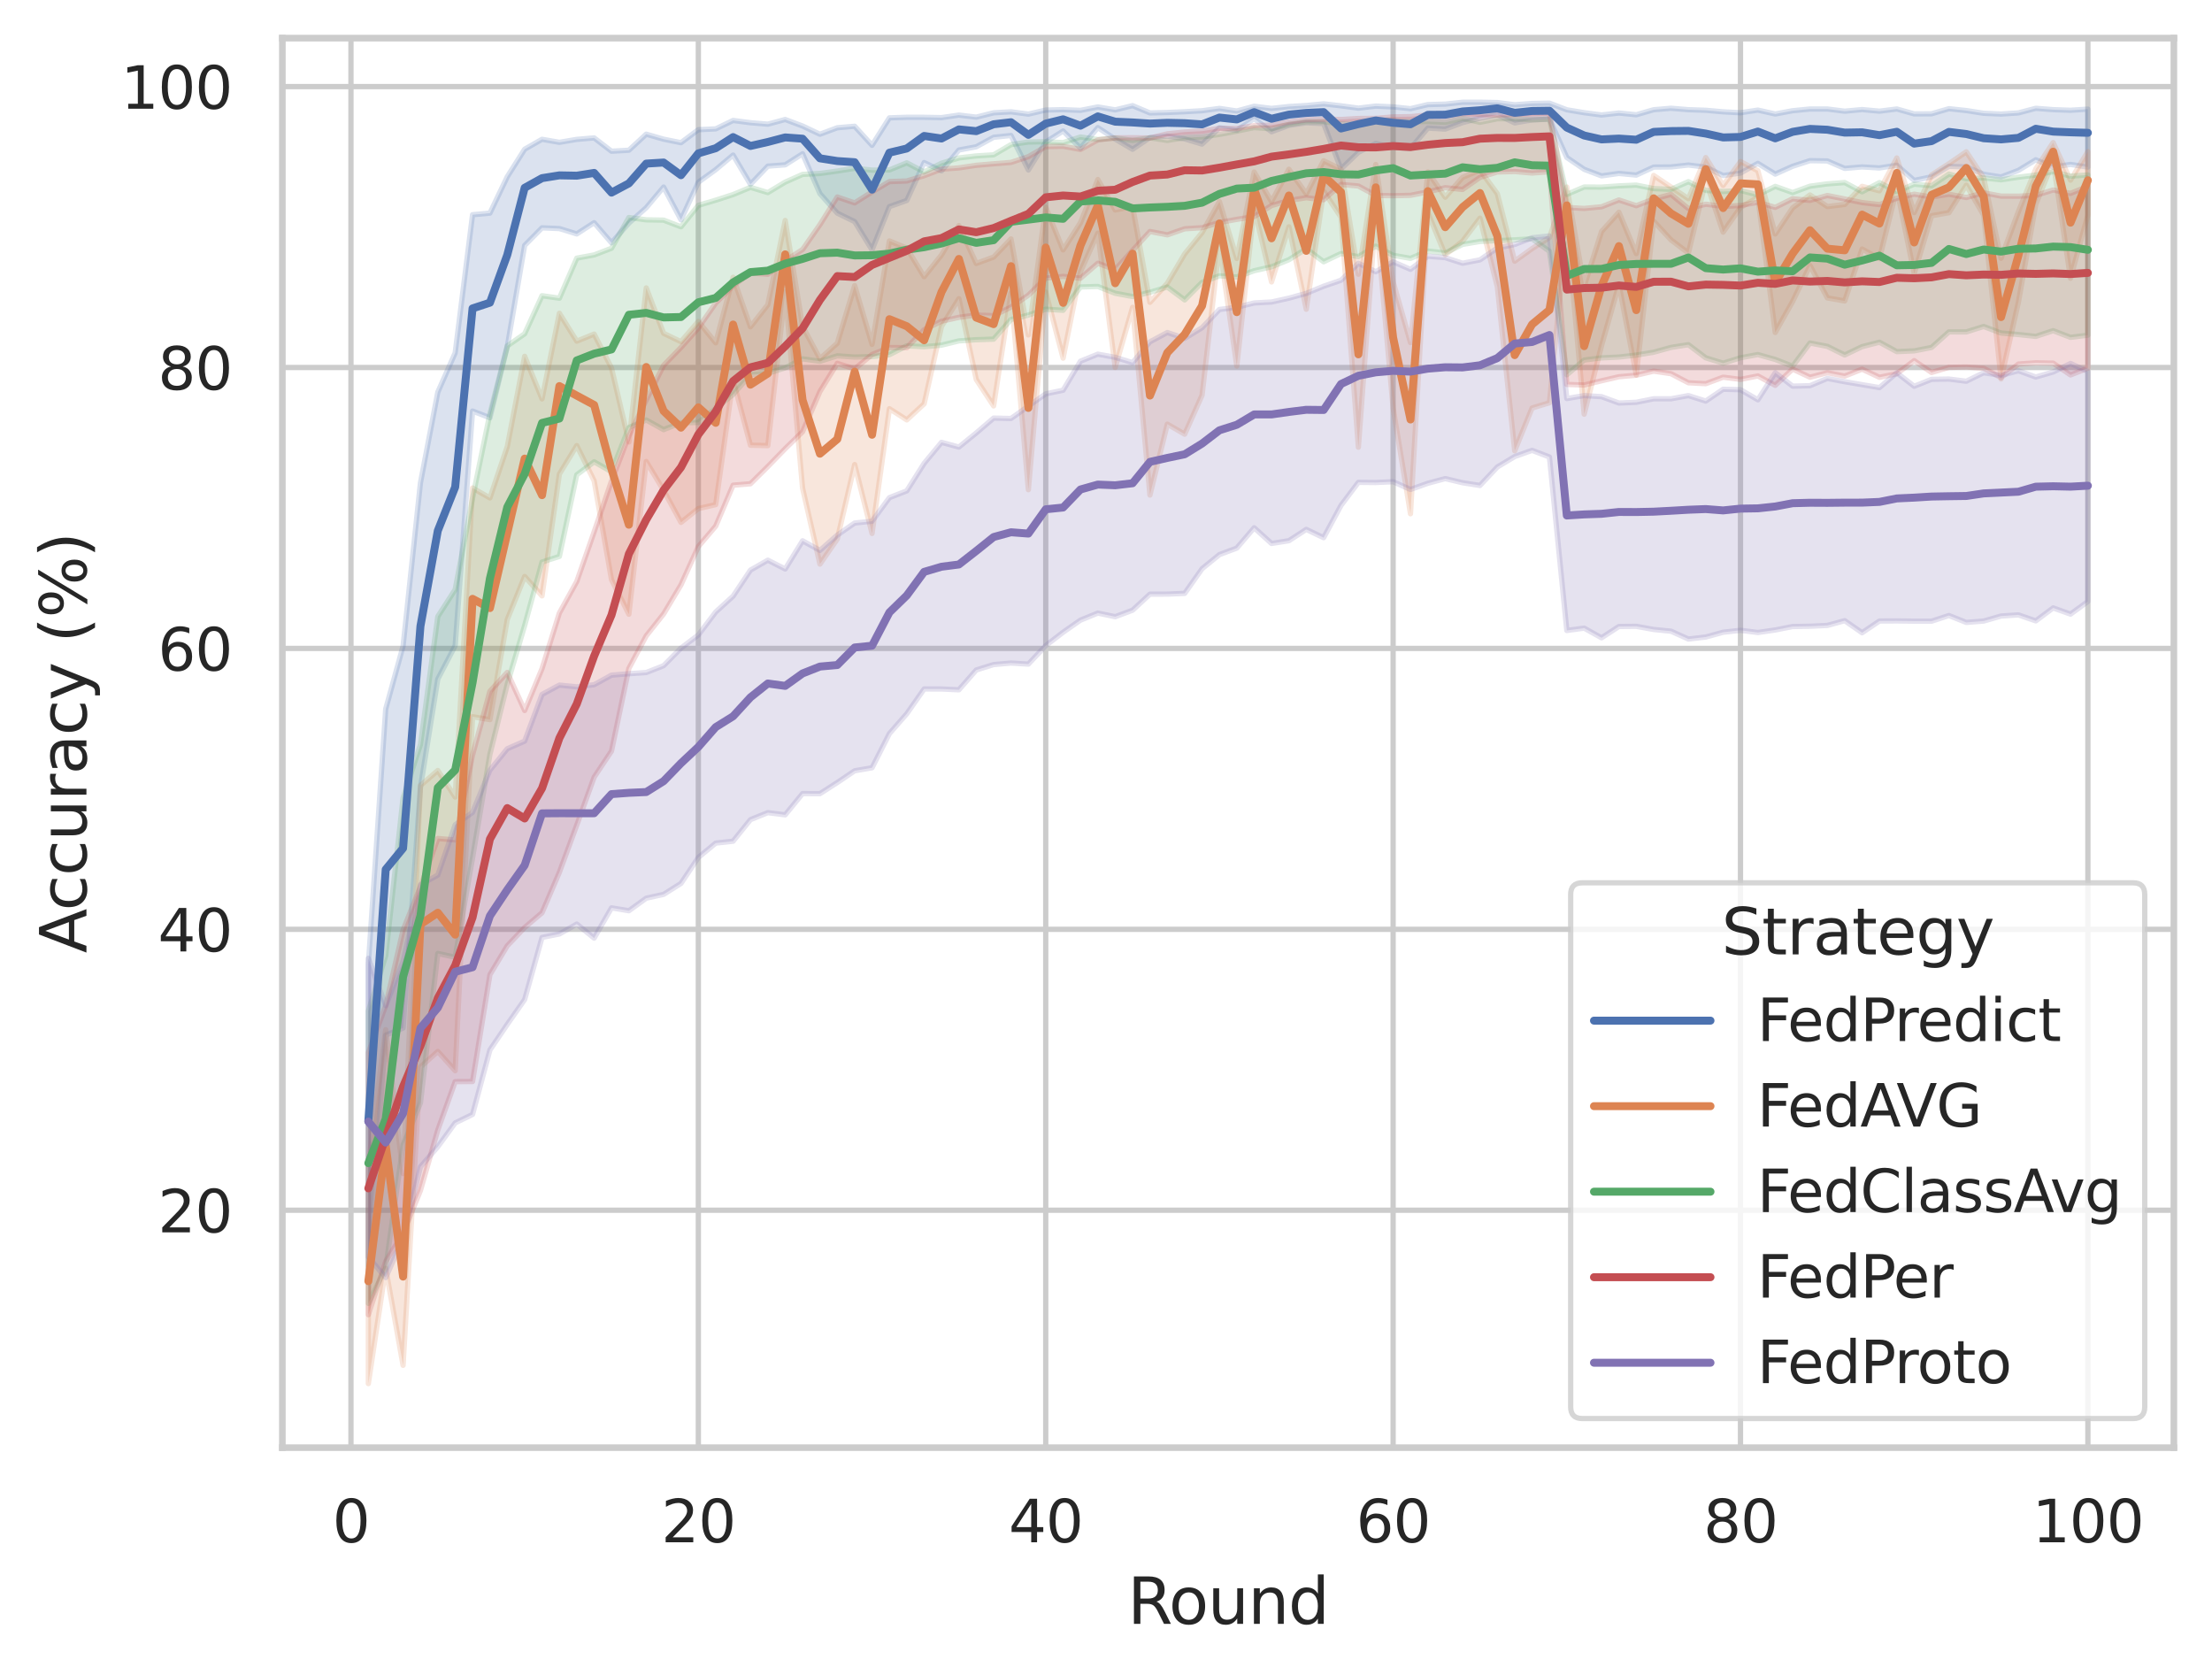 <?xml version="1.0" encoding="utf-8" standalone="no"?>
<!DOCTYPE svg PUBLIC "-//W3C//DTD SVG 1.1//EN"
  "http://www.w3.org/Graphics/SVG/1.1/DTD/svg11.dtd">
<svg xmlns:xlink="http://www.w3.org/1999/xlink" width="417.63pt" height="316.272pt" viewBox="0 0 417.63 316.272" xmlns="http://www.w3.org/2000/svg" version="1.1">
 <defs>
  <style type="text/css">*{stroke-linejoin: round; stroke-linecap: butt}</style>
 </defs>
 <g id="figure_1">
  <g id="patch_1">
   <path d="M 0 316.272 
L 417.63 316.272 
L 417.63 0 
L 0 0 
z
" style="fill: #ffffff"/>
  </g>
  <g id="axes_1">
   <g id="patch_2">
    <path d="M 53.31 273.312 
L 410.43 273.312 
L 410.43 7.2 
L 53.31 7.2 
z
" style="fill: #ffffff"/>
   </g>
   <g id="matplotlib.axis_1">
    <g id="xtick_1">
     <g id="line2d_1">
      <path d="M 66.263 273.312 
L 66.263 7.2 
" clip-path="url(#p0e741c804e)" style="fill: none; stroke: #cccccc; stroke-linecap: round"/>
     </g>
     <g id="text_1">
      <!-- 0 -->
      <g style="fill: #262626" transform="translate(62.764 291.17) scale(0.11 -0.11)">
       <defs>
        <path id="DejaVuSans-30" d="M 2034 4250 
Q 1547 4250 1301 3770 
Q 1056 3291 1056 2328 
Q 1056 1369 1301 889 
Q 1547 409 2034 409 
Q 2525 409 2770 889 
Q 3016 1369 3016 2328 
Q 3016 3291 2770 3770 
Q 2525 4250 2034 4250 
z
M 2034 4750 
Q 2819 4750 3233 4129 
Q 3647 3509 3647 2328 
Q 3647 1150 3233 529 
Q 2819 -91 2034 -91 
Q 1250 -91 836 529 
Q 422 1150 422 2328 
Q 422 3509 836 4129 
Q 1250 4750 2034 4750 
z
" transform="scale(0.016)"/>
       </defs>
       <use xlink:href="#DejaVuSans-30"/>
      </g>
     </g>
    </g>
    <g id="xtick_2">
     <g id="line2d_2">
      <path d="M 131.85 273.312 
L 131.85 7.2 
" clip-path="url(#p0e741c804e)" style="fill: none; stroke: #cccccc; stroke-linecap: round"/>
     </g>
     <g id="text_2">
      <!-- 20 -->
      <g style="fill: #262626" transform="translate(124.851 291.17) scale(0.11 -0.11)">
       <defs>
        <path id="DejaVuSans-32" d="M 1228 531 
L 3431 531 
L 3431 0 
L 469 0 
L 469 531 
Q 828 903 1448 1529 
Q 2069 2156 2228 2338 
Q 2531 2678 2651 2914 
Q 2772 3150 2772 3378 
Q 2772 3750 2511 3984 
Q 2250 4219 1831 4219 
Q 1534 4219 1204 4116 
Q 875 4013 500 3803 
L 500 4441 
Q 881 4594 1212 4672 
Q 1544 4750 1819 4750 
Q 2544 4750 2975 4387 
Q 3406 4025 3406 3419 
Q 3406 3131 3298 2873 
Q 3191 2616 2906 2266 
Q 2828 2175 2409 1742 
Q 1991 1309 1228 531 
z
" transform="scale(0.016)"/>
       </defs>
       <use xlink:href="#DejaVuSans-32"/>
       <use xlink:href="#DejaVuSans-30" x="63.623"/>
      </g>
     </g>
    </g>
    <g id="xtick_3">
     <g id="line2d_3">
      <path d="M 197.437 273.312 
L 197.437 7.2 
" clip-path="url(#p0e741c804e)" style="fill: none; stroke: #cccccc; stroke-linecap: round"/>
     </g>
     <g id="text_3">
      <!-- 40 -->
      <g style="fill: #262626" transform="translate(190.438 291.17) scale(0.11 -0.11)">
       <defs>
        <path id="DejaVuSans-34" d="M 2419 4116 
L 825 1625 
L 2419 1625 
L 2419 4116 
z
M 2253 4666 
L 3047 4666 
L 3047 1625 
L 3713 1625 
L 3713 1100 
L 3047 1100 
L 3047 0 
L 2419 0 
L 2419 1100 
L 313 1100 
L 313 1709 
L 2253 4666 
z
" transform="scale(0.016)"/>
       </defs>
       <use xlink:href="#DejaVuSans-34"/>
       <use xlink:href="#DejaVuSans-30" x="63.623"/>
      </g>
     </g>
    </g>
    <g id="xtick_4">
     <g id="line2d_4">
      <path d="M 263.024 273.312 
L 263.024 7.2 
" clip-path="url(#p0e741c804e)" style="fill: none; stroke: #cccccc; stroke-linecap: round"/>
     </g>
     <g id="text_4">
      <!-- 60 -->
      <g style="fill: #262626" transform="translate(256.025 291.17) scale(0.11 -0.11)">
       <defs>
        <path id="DejaVuSans-36" d="M 2113 2584 
Q 1688 2584 1439 2293 
Q 1191 2003 1191 1497 
Q 1191 994 1439 701 
Q 1688 409 2113 409 
Q 2538 409 2786 701 
Q 3034 994 3034 1497 
Q 3034 2003 2786 2293 
Q 2538 2584 2113 2584 
z
M 3366 4563 
L 3366 3988 
Q 3128 4100 2886 4159 
Q 2644 4219 2406 4219 
Q 1781 4219 1451 3797 
Q 1122 3375 1075 2522 
Q 1259 2794 1537 2939 
Q 1816 3084 2150 3084 
Q 2853 3084 3261 2657 
Q 3669 2231 3669 1497 
Q 3669 778 3244 343 
Q 2819 -91 2113 -91 
Q 1303 -91 875 529 
Q 447 1150 447 2328 
Q 447 3434 972 4092 
Q 1497 4750 2381 4750 
Q 2619 4750 2861 4703 
Q 3103 4656 3366 4563 
z
" transform="scale(0.016)"/>
       </defs>
       <use xlink:href="#DejaVuSans-36"/>
       <use xlink:href="#DejaVuSans-30" x="63.623"/>
      </g>
     </g>
    </g>
    <g id="xtick_5">
     <g id="line2d_5">
      <path d="M 328.61 273.312 
L 328.61 7.2 
" clip-path="url(#p0e741c804e)" style="fill: none; stroke: #cccccc; stroke-linecap: round"/>
     </g>
     <g id="text_5">
      <!-- 80 -->
      <g style="fill: #262626" transform="translate(321.612 291.17) scale(0.11 -0.11)">
       <defs>
        <path id="DejaVuSans-38" d="M 2034 2216 
Q 1584 2216 1326 1975 
Q 1069 1734 1069 1313 
Q 1069 891 1326 650 
Q 1584 409 2034 409 
Q 2484 409 2743 651 
Q 3003 894 3003 1313 
Q 3003 1734 2745 1975 
Q 2488 2216 2034 2216 
z
M 1403 2484 
Q 997 2584 770 2862 
Q 544 3141 544 3541 
Q 544 4100 942 4425 
Q 1341 4750 2034 4750 
Q 2731 4750 3128 4425 
Q 3525 4100 3525 3541 
Q 3525 3141 3298 2862 
Q 3072 2584 2669 2484 
Q 3125 2378 3379 2068 
Q 3634 1759 3634 1313 
Q 3634 634 3220 271 
Q 2806 -91 2034 -91 
Q 1263 -91 848 271 
Q 434 634 434 1313 
Q 434 1759 690 2068 
Q 947 2378 1403 2484 
z
M 1172 3481 
Q 1172 3119 1398 2916 
Q 1625 2713 2034 2713 
Q 2441 2713 2670 2916 
Q 2900 3119 2900 3481 
Q 2900 3844 2670 4047 
Q 2441 4250 2034 4250 
Q 1625 4250 1398 4047 
Q 1172 3844 1172 3481 
z
" transform="scale(0.016)"/>
       </defs>
       <use xlink:href="#DejaVuSans-38"/>
       <use xlink:href="#DejaVuSans-30" x="63.623"/>
      </g>
     </g>
    </g>
    <g id="xtick_6">
     <g id="line2d_6">
      <path d="M 394.197 273.312 
L 394.197 7.2 
" clip-path="url(#p0e741c804e)" style="fill: none; stroke: #cccccc; stroke-linecap: round"/>
     </g>
     <g id="text_6">
      <!-- 100 -->
      <g style="fill: #262626" transform="translate(383.699 291.17) scale(0.11 -0.11)">
       <defs>
        <path id="DejaVuSans-31" d="M 794 531 
L 1825 531 
L 1825 4091 
L 703 3866 
L 703 4441 
L 1819 4666 
L 2450 4666 
L 2450 531 
L 3481 531 
L 3481 0 
L 794 0 
L 794 531 
z
" transform="scale(0.016)"/>
       </defs>
       <use xlink:href="#DejaVuSans-31"/>
       <use xlink:href="#DejaVuSans-30" x="63.623"/>
       <use xlink:href="#DejaVuSans-30" x="127.246"/>
      </g>
     </g>
    </g>
    <g id="text_7">
     <!-- Round -->
     <g style="fill: #262626" transform="translate(212.886 306.576) scale(0.12 -0.12)">
      <defs>
       <path id="DejaVuSans-52" d="M 2841 2188 
Q 3044 2119 3236 1894 
Q 3428 1669 3622 1275 
L 4263 0 
L 3584 0 
L 2988 1197 
Q 2756 1666 2539 1819 
Q 2322 1972 1947 1972 
L 1259 1972 
L 1259 0 
L 628 0 
L 628 4666 
L 2053 4666 
Q 2853 4666 3247 4331 
Q 3641 3997 3641 3322 
Q 3641 2881 3436 2590 
Q 3231 2300 2841 2188 
z
M 1259 4147 
L 1259 2491 
L 2053 2491 
Q 2509 2491 2742 2702 
Q 2975 2913 2975 3322 
Q 2975 3731 2742 3939 
Q 2509 4147 2053 4147 
L 1259 4147 
z
" transform="scale(0.016)"/>
       <path id="DejaVuSans-6f" d="M 1959 3097 
Q 1497 3097 1228 2736 
Q 959 2375 959 1747 
Q 959 1119 1226 758 
Q 1494 397 1959 397 
Q 2419 397 2687 759 
Q 2956 1122 2956 1747 
Q 2956 2369 2687 2733 
Q 2419 3097 1959 3097 
z
M 1959 3584 
Q 2709 3584 3137 3096 
Q 3566 2609 3566 1747 
Q 3566 888 3137 398 
Q 2709 -91 1959 -91 
Q 1206 -91 779 398 
Q 353 888 353 1747 
Q 353 2609 779 3096 
Q 1206 3584 1959 3584 
z
" transform="scale(0.016)"/>
       <path id="DejaVuSans-75" d="M 544 1381 
L 544 3500 
L 1119 3500 
L 1119 1403 
Q 1119 906 1312 657 
Q 1506 409 1894 409 
Q 2359 409 2629 706 
Q 2900 1003 2900 1516 
L 2900 3500 
L 3475 3500 
L 3475 0 
L 2900 0 
L 2900 538 
Q 2691 219 2414 64 
Q 2138 -91 1772 -91 
Q 1169 -91 856 284 
Q 544 659 544 1381 
z
M 1991 3584 
L 1991 3584 
z
" transform="scale(0.016)"/>
       <path id="DejaVuSans-6e" d="M 3513 2113 
L 3513 0 
L 2938 0 
L 2938 2094 
Q 2938 2591 2744 2837 
Q 2550 3084 2163 3084 
Q 1697 3084 1428 2787 
Q 1159 2491 1159 1978 
L 1159 0 
L 581 0 
L 581 3500 
L 1159 3500 
L 1159 2956 
Q 1366 3272 1645 3428 
Q 1925 3584 2291 3584 
Q 2894 3584 3203 3211 
Q 3513 2838 3513 2113 
z
" transform="scale(0.016)"/>
       <path id="DejaVuSans-64" d="M 2906 2969 
L 2906 4863 
L 3481 4863 
L 3481 0 
L 2906 0 
L 2906 525 
Q 2725 213 2448 61 
Q 2172 -91 1784 -91 
Q 1150 -91 751 415 
Q 353 922 353 1747 
Q 353 2572 751 3078 
Q 1150 3584 1784 3584 
Q 2172 3584 2448 3432 
Q 2725 3281 2906 2969 
z
M 947 1747 
Q 947 1113 1208 752 
Q 1469 391 1925 391 
Q 2381 391 2643 752 
Q 2906 1113 2906 1747 
Q 2906 2381 2643 2742 
Q 2381 3103 1925 3103 
Q 1469 3103 1208 2742 
Q 947 2381 947 1747 
z
" transform="scale(0.016)"/>
      </defs>
      <use xlink:href="#DejaVuSans-52"/>
      <use xlink:href="#DejaVuSans-6f" x="64.982"/>
      <use xlink:href="#DejaVuSans-75" x="126.164"/>
      <use xlink:href="#DejaVuSans-6e" x="189.543"/>
      <use xlink:href="#DejaVuSans-64" x="252.922"/>
     </g>
    </g>
   </g>
   <g id="matplotlib.axis_2">
    <g id="ytick_1">
     <g id="line2d_7">
      <path d="M 53.31 228.484 
L 410.43 228.484 
" clip-path="url(#p0e741c804e)" style="fill: none; stroke: #cccccc; stroke-linecap: round"/>
     </g>
     <g id="text_8">
      <!-- 20 -->
      <g style="fill: #262626" transform="translate(29.812 232.663) scale(0.11 -0.11)">
       <use xlink:href="#DejaVuSans-32"/>
       <use xlink:href="#DejaVuSans-30" x="63.623"/>
      </g>
     </g>
    </g>
    <g id="ytick_2">
     <g id="line2d_8">
      <path d="M 53.31 175.45 
L 410.43 175.45 
" clip-path="url(#p0e741c804e)" style="fill: none; stroke: #cccccc; stroke-linecap: round"/>
     </g>
     <g id="text_9">
      <!-- 40 -->
      <g style="fill: #262626" transform="translate(29.812 179.63) scale(0.11 -0.11)">
       <use xlink:href="#DejaVuSans-34"/>
       <use xlink:href="#DejaVuSans-30" x="63.623"/>
      </g>
     </g>
    </g>
    <g id="ytick_3">
     <g id="line2d_9">
      <path d="M 53.31 122.417 
L 410.43 122.417 
" clip-path="url(#p0e741c804e)" style="fill: none; stroke: #cccccc; stroke-linecap: round"/>
     </g>
     <g id="text_10">
      <!-- 60 -->
      <g style="fill: #262626" transform="translate(29.812 126.596) scale(0.11 -0.11)">
       <use xlink:href="#DejaVuSans-36"/>
       <use xlink:href="#DejaVuSans-30" x="63.623"/>
      </g>
     </g>
    </g>
    <g id="ytick_4">
     <g id="line2d_10">
      <path d="M 53.31 69.383 
L 410.43 69.383 
" clip-path="url(#p0e741c804e)" style="fill: none; stroke: #cccccc; stroke-linecap: round"/>
     </g>
     <g id="text_11">
      <!-- 80 -->
      <g style="fill: #262626" transform="translate(29.812 73.562) scale(0.11 -0.11)">
       <use xlink:href="#DejaVuSans-38"/>
       <use xlink:href="#DejaVuSans-30" x="63.623"/>
      </g>
     </g>
    </g>
    <g id="ytick_5">
     <g id="line2d_11">
      <path d="M 53.31 16.349 
L 410.43 16.349 
" clip-path="url(#p0e741c804e)" style="fill: none; stroke: #cccccc; stroke-linecap: round"/>
     </g>
     <g id="text_12">
      <!-- 100 -->
      <g style="fill: #262626" transform="translate(22.814 20.528) scale(0.11 -0.11)">
       <use xlink:href="#DejaVuSans-31"/>
       <use xlink:href="#DejaVuSans-30" x="63.623"/>
       <use xlink:href="#DejaVuSans-30" x="127.246"/>
      </g>
     </g>
    </g>
    <g id="text_13">
     <!-- Accuracy (%) -->
     <g style="fill: #262626" transform="translate(16.318 179.939) rotate(-90) scale(0.12 -0.12)">
      <defs>
       <path id="DejaVuSans-41" d="M 2188 4044 
L 1331 1722 
L 3047 1722 
L 2188 4044 
z
M 1831 4666 
L 2547 4666 
L 4325 0 
L 3669 0 
L 3244 1197 
L 1141 1197 
L 716 0 
L 50 0 
L 1831 4666 
z
" transform="scale(0.016)"/>
       <path id="DejaVuSans-63" d="M 3122 3366 
L 3122 2828 
Q 2878 2963 2633 3030 
Q 2388 3097 2138 3097 
Q 1578 3097 1268 2742 
Q 959 2388 959 1747 
Q 959 1106 1268 751 
Q 1578 397 2138 397 
Q 2388 397 2633 464 
Q 2878 531 3122 666 
L 3122 134 
Q 2881 22 2623 -34 
Q 2366 -91 2075 -91 
Q 1284 -91 818 406 
Q 353 903 353 1747 
Q 353 2603 823 3093 
Q 1294 3584 2113 3584 
Q 2378 3584 2631 3529 
Q 2884 3475 3122 3366 
z
" transform="scale(0.016)"/>
       <path id="DejaVuSans-72" d="M 2631 2963 
Q 2534 3019 2420 3045 
Q 2306 3072 2169 3072 
Q 1681 3072 1420 2755 
Q 1159 2438 1159 1844 
L 1159 0 
L 581 0 
L 581 3500 
L 1159 3500 
L 1159 2956 
Q 1341 3275 1631 3429 
Q 1922 3584 2338 3584 
Q 2397 3584 2469 3576 
Q 2541 3569 2628 3553 
L 2631 2963 
z
" transform="scale(0.016)"/>
       <path id="DejaVuSans-61" d="M 2194 1759 
Q 1497 1759 1228 1600 
Q 959 1441 959 1056 
Q 959 750 1161 570 
Q 1363 391 1709 391 
Q 2188 391 2477 730 
Q 2766 1069 2766 1631 
L 2766 1759 
L 2194 1759 
z
M 3341 1997 
L 3341 0 
L 2766 0 
L 2766 531 
Q 2569 213 2275 61 
Q 1981 -91 1556 -91 
Q 1019 -91 701 211 
Q 384 513 384 1019 
Q 384 1609 779 1909 
Q 1175 2209 1959 2209 
L 2766 2209 
L 2766 2266 
Q 2766 2663 2505 2880 
Q 2244 3097 1772 3097 
Q 1472 3097 1187 3025 
Q 903 2953 641 2809 
L 641 3341 
Q 956 3463 1253 3523 
Q 1550 3584 1831 3584 
Q 2591 3584 2966 3190 
Q 3341 2797 3341 1997 
z
" transform="scale(0.016)"/>
       <path id="DejaVuSans-79" d="M 2059 -325 
Q 1816 -950 1584 -1140 
Q 1353 -1331 966 -1331 
L 506 -1331 
L 506 -850 
L 844 -850 
Q 1081 -850 1212 -737 
Q 1344 -625 1503 -206 
L 1606 56 
L 191 3500 
L 800 3500 
L 1894 763 
L 2988 3500 
L 3597 3500 
L 2059 -325 
z
" transform="scale(0.016)"/>
       <path id="DejaVuSans-20" transform="scale(0.016)"/>
       <path id="DejaVuSans-28" d="M 1984 4856 
Q 1566 4138 1362 3434 
Q 1159 2731 1159 2009 
Q 1159 1288 1364 580 
Q 1569 -128 1984 -844 
L 1484 -844 
Q 1016 -109 783 600 
Q 550 1309 550 2009 
Q 550 2706 781 3412 
Q 1013 4119 1484 4856 
L 1984 4856 
z
" transform="scale(0.016)"/>
       <path id="DejaVuSans-25" d="M 4653 2053 
Q 4381 2053 4226 1822 
Q 4072 1591 4072 1178 
Q 4072 772 4226 539 
Q 4381 306 4653 306 
Q 4919 306 5073 539 
Q 5228 772 5228 1178 
Q 5228 1588 5073 1820 
Q 4919 2053 4653 2053 
z
M 4653 2450 
Q 5147 2450 5437 2106 
Q 5728 1763 5728 1178 
Q 5728 594 5436 251 
Q 5144 -91 4653 -91 
Q 4153 -91 3862 251 
Q 3572 594 3572 1178 
Q 3572 1766 3864 2108 
Q 4156 2450 4653 2450 
z
M 1428 4353 
Q 1159 4353 1004 4120 
Q 850 3888 850 3481 
Q 850 3069 1003 2837 
Q 1156 2606 1428 2606 
Q 1700 2606 1854 2837 
Q 2009 3069 2009 3481 
Q 2009 3884 1853 4118 
Q 1697 4353 1428 4353 
z
M 4250 4750 
L 4750 4750 
L 1831 -91 
L 1331 -91 
L 4250 4750 
z
M 1428 4750 
Q 1922 4750 2215 4408 
Q 2509 4066 2509 3481 
Q 2509 2891 2217 2550 
Q 1925 2209 1428 2209 
Q 931 2209 642 2551 
Q 353 2894 353 3481 
Q 353 4063 643 4406 
Q 934 4750 1428 4750 
z
" transform="scale(0.016)"/>
       <path id="DejaVuSans-29" d="M 513 4856 
L 1013 4856 
Q 1481 4119 1714 3412 
Q 1947 2706 1947 2009 
Q 1947 1309 1714 600 
Q 1481 -109 1013 -844 
L 513 -844 
Q 928 -128 1133 580 
Q 1338 1288 1338 2009 
Q 1338 2731 1133 3434 
Q 928 4138 513 4856 
z
" transform="scale(0.016)"/>
      </defs>
      <use xlink:href="#DejaVuSans-41"/>
      <use xlink:href="#DejaVuSans-63" x="66.658"/>
      <use xlink:href="#DejaVuSans-63" x="121.639"/>
      <use xlink:href="#DejaVuSans-75" x="176.619"/>
      <use xlink:href="#DejaVuSans-72" x="239.998"/>
      <use xlink:href="#DejaVuSans-61" x="281.111"/>
      <use xlink:href="#DejaVuSans-63" x="342.391"/>
      <use xlink:href="#DejaVuSans-79" x="397.371"/>
      <use xlink:href="#DejaVuSans-20" x="456.551"/>
      <use xlink:href="#DejaVuSans-28" x="488.338"/>
      <use xlink:href="#DejaVuSans-25" x="527.352"/>
      <use xlink:href="#DejaVuSans-29" x="622.371"/>
     </g>
    </g>
   </g>
   <g id="PolyCollection_1">
    <defs>
     <path id="m292feda426" d="M 69.543 -134.21 
L 69.543 -77.333 
L 72.822 -120.844 
L 76.101 -122.188 
L 79.381 -167.602 
L 82.66 -188.072 
L 85.939 -194.377 
L 89.219 -238.668 
L 92.498 -237.404 
L 95.777 -250.846 
L 99.057 -269.944 
L 102.336 -273.26 
L 105.615 -273.118 
L 108.895 -272.112 
L 112.174 -274.229 
L 115.453 -270.427 
L 118.733 -274.147 
L 122.012 -277.055 
L 125.291 -280.958 
L 128.571 -274.776 
L 131.85 -281.87 
L 135.13 -284.246 
L 138.409 -286.999 
L 141.688 -281.469 
L 144.968 -284.907 
L 148.247 -285.151 
L 151.526 -287.238 
L 154.806 -279.71 
L 158.085 -276.033 
L 161.364 -274.432 
L 164.644 -269.092 
L 167.923 -277.262 
L 171.202 -278.43 
L 174.482 -285.585 
L 177.761 -284.014 
L 181.04 -287.951 
L 184.32 -288.56 
L 187.599 -290.351 
L 190.878 -290.693 
L 194.158 -284.183 
L 197.437 -289.462 
L 200.716 -291.538 
L 203.996 -288.312 
L 207.275 -292.18 
L 210.554 -290.015 
L 213.834 -288.093 
L 217.113 -290.305 
L 220.392 -290.579 
L 223.672 -290.048 
L 226.951 -289.072 
L 230.23 -292.153 
L 233.51 -291.673 
L 236.789 -293.878 
L 240.068 -291.402 
L 243.348 -292.606 
L 246.627 -293.094 
L 249.906 -292.94 
L 253.186 -284.363 
L 256.465 -287.517 
L 259.744 -289.194 
L 263.024 -288.425 
L 266.303 -288.235 
L 269.582 -292.092 
L 272.862 -291.905 
L 276.141 -293.129 
L 279.42 -293.964 
L 282.7 -294.605 
L 285.979 -293.077 
L 289.258 -293.635 
L 292.538 -293.779 
L 295.817 -286.54 
L 299.096 -284.305 
L 302.376 -283.063 
L 305.655 -283.528 
L 308.934 -283.214 
L 312.214 -284.726 
L 315.493 -284.752 
L 318.772 -285.118 
L 322.052 -284.718 
L 325.331 -283.132 
L 328.61 -283.595 
L 331.89 -285.434 
L 335.169 -283.407 
L 338.449 -284.88 
L 341.728 -285.94 
L 345.007 -285.886 
L 348.287 -284.477 
L 351.566 -284.759 
L 354.845 -284.563 
L 358.125 -285.078 
L 361.404 -282.2 
L 364.683 -282.896 
L 367.963 -284.872 
L 371.242 -284.764 
L 374.521 -283.38 
L 377.801 -282.865 
L 381.08 -284.105 
L 384.359 -286.104 
L 387.639 -284.738 
L 390.918 -285.231 
L 394.197 -284.734 
L 394.197 -295.669 
L 394.197 -295.669 
L 390.918 -295.455 
L 387.639 -295.571 
L 384.359 -295.823 
L 381.08 -294.955 
L 377.801 -294.743 
L 374.521 -294.886 
L 371.242 -295.399 
L 367.963 -295.753 
L 364.683 -294.793 
L 361.404 -294.771 
L 358.125 -295.696 
L 354.845 -295.285 
L 351.566 -295.588 
L 348.287 -295.279 
L 345.007 -295.692 
L 341.728 -295.692 
L 338.449 -295.368 
L 335.169 -294.754 
L 331.89 -295.488 
L 328.61 -294.986 
L 325.331 -295.159 
L 322.052 -295.453 
L 318.772 -295.564 
L 315.493 -295.834 
L 312.214 -295.554 
L 308.934 -294.608 
L 305.655 -294.935 
L 302.376 -294.565 
L 299.096 -294.997 
L 295.817 -295.545 
L 292.538 -296.799 
L 289.258 -296.737 
L 285.979 -296.495 
L 282.7 -296.912 
L 279.42 -296.976 
L 276.141 -296.969 
L 272.862 -296.614 
L 269.582 -296.527 
L 266.303 -295.756 
L 263.024 -296.097 
L 259.744 -296.245 
L 256.465 -295.857 
L 253.186 -296.294 
L 249.906 -296.667 
L 246.627 -296.351 
L 243.348 -296.158 
L 240.068 -295.806 
L 236.789 -296.209 
L 233.51 -295.317 
L 230.23 -295.81 
L 226.951 -295.362 
L 223.672 -295.179 
L 220.392 -295.031 
L 217.113 -294.95 
L 213.834 -296.329 
L 210.554 -295.53 
L 207.275 -296.082 
L 203.996 -295.435 
L 200.716 -295.57 
L 197.437 -295.494 
L 194.158 -294.729 
L 190.878 -295.163 
L 187.599 -294.974 
L 184.32 -294.156 
L 181.04 -294.545 
L 177.761 -294.066 
L 174.482 -294.128 
L 171.202 -294.132 
L 167.923 -294.023 
L 164.644 -288.838 
L 161.364 -292.436 
L 158.085 -292.153 
L 154.806 -290.929 
L 151.526 -292.482 
L 148.247 -293.711 
L 144.968 -292.832 
L 141.688 -293.104 
L 138.409 -293.53 
L 135.13 -291.941 
L 131.85 -291.787 
L 128.571 -289.331 
L 125.291 -289.997 
L 122.012 -290.943 
L 118.733 -287.907 
L 115.453 -287.723 
L 112.174 -290.238 
L 108.895 -289.96 
L 105.615 -289.401 
L 102.336 -289.974 
L 99.057 -288.099 
L 95.777 -282.907 
L 92.498 -276.037 
L 89.219 -275.733 
L 85.939 -249.655 
L 82.66 -242.24 
L 79.381 -225.112 
L 76.101 -194.295 
L 72.822 -182.413 
L 69.543 -134.21 
z
" style="stroke: #4c72b0; stroke-opacity: 0.2"/>
    </defs>
    <g clip-path="url(#p0e741c804e)">
     <use xlink:href="#m292feda426" x="0" y="316.272" style="fill: #4c72b0; fill-opacity: 0.2; stroke: #4c72b0; stroke-opacity: 0.2"/>
    </g>
   </g>
   <g id="PolyCollection_2">
    <defs>
     <path id="mf1d8ae307f" d="M 69.543 -96.531 
L 69.543 -55.056 
L 72.822 -76.821 
L 76.101 -58.507 
L 79.381 -114.844 
L 82.66 -117.762 
L 85.939 -114.125 
L 89.219 -180.96 
L 92.498 -180.414 
L 95.777 -199.327 
L 99.057 -207.438 
L 102.336 -203.776 
L 105.615 -226.769 
L 108.895 -232.145 
L 112.174 -225.497 
L 115.453 -206.842 
L 118.733 -200.312 
L 122.012 -229.139 
L 125.291 -223.702 
L 128.571 -217.645 
L 131.85 -220.253 
L 135.13 -221.002 
L 138.409 -244.517 
L 141.688 -232.22 
L 144.968 -232.141 
L 148.247 -261.172 
L 151.526 -224.12 
L 154.806 -209.769 
L 158.085 -214.511 
L 161.364 -228.564 
L 164.644 -215.555 
L 167.923 -239.113 
L 171.202 -237.001 
L 174.482 -240.034 
L 177.761 -254.644 
L 181.04 -259.877 
L 184.32 -244.621 
L 187.599 -239.64 
L 190.878 -260.94 
L 194.158 -223.821 
L 197.437 -261.145 
L 200.716 -248.661 
L 203.996 -265.002 
L 207.275 -272.257 
L 210.554 -246.891 
L 213.834 -258.251 
L 217.113 -222.805 
L 220.392 -236.196 
L 223.672 -234.3 
L 226.951 -241.661 
L 230.23 -270.082 
L 233.51 -247.163 
L 236.789 -277.011 
L 240.068 -263.045 
L 243.348 -273.451 
L 246.627 -257.887 
L 249.906 -280.198 
L 253.186 -275.26 
L 256.465 -231.843 
L 259.744 -275.96 
L 263.024 -239.233 
L 266.303 -219.277 
L 269.582 -276.114 
L 272.862 -268.162 
L 276.141 -270.731 
L 279.42 -275.081 
L 282.7 -262.126 
L 285.979 -231.16 
L 289.258 -239.238 
L 292.538 -240.233 
L 295.817 -273.877 
L 299.096 -238.076 
L 302.376 -251.036 
L 305.655 -262.564 
L 308.934 -245.472 
L 312.214 -274.512 
L 315.493 -270.978 
L 318.772 -268.501 
L 322.052 -282.152 
L 325.331 -272.447 
L 328.61 -277.105 
L 331.89 -279.027 
L 335.169 -253.506 
L 338.449 -259.343 
L 341.728 -266.136 
L 345.007 -260.029 
L 348.287 -259.455 
L 351.566 -269.252 
L 354.845 -267.44 
L 358.125 -280.651 
L 361.404 -264.606 
L 364.683 -275.535 
L 367.963 -276.122 
L 371.242 -281.31 
L 374.521 -275.658 
L 377.801 -244.72 
L 381.08 -259.224 
L 384.359 -277.698 
L 387.639 -285.798 
L 390.918 -263.744 
L 394.197 -275.673 
L 394.197 -287.65 
L 394.197 -287.65 
L 390.918 -282.257 
L 387.639 -289.351 
L 384.359 -284.369 
L 381.08 -276.319 
L 377.801 -267.513 
L 374.521 -282.687 
L 371.242 -287.612 
L 367.963 -285.366 
L 364.683 -283.237 
L 361.404 -276.137 
L 358.125 -286.448 
L 354.845 -280.251 
L 351.566 -281.09 
L 348.287 -277.678 
L 345.007 -277.278 
L 341.728 -279.467 
L 338.449 -277.022 
L 335.169 -272.102 
L 331.89 -284.027 
L 328.61 -285.776 
L 325.331 -281.265 
L 322.052 -286.525 
L 318.772 -278.763 
L 315.493 -280.958 
L 312.214 -283.153 
L 308.934 -268.405 
L 305.655 -276.198 
L 302.376 -272.562 
L 299.096 -262.257 
L 295.817 -280.961 
L 292.538 -271.437 
L 289.258 -269.335 
L 285.979 -266.968 
L 282.7 -279.697 
L 279.42 -284.158 
L 276.141 -282.787 
L 272.862 -279.047 
L 269.582 -283.807 
L 266.303 -251.594 
L 263.024 -263.071 
L 259.744 -285.218 
L 256.465 -264.503 
L 253.186 -284.32 
L 249.906 -285.918 
L 246.627 -279.683 
L 243.348 -284.315 
L 240.068 -278.219 
L 236.789 -283.784 
L 233.51 -267.48 
L 230.23 -278.21 
L 226.951 -272.357 
L 223.672 -268.337 
L 220.392 -262.799 
L 217.113 -259.193 
L 213.834 -277.294 
L 210.554 -276.627 
L 207.275 -282.373 
L 203.996 -274.231 
L 200.716 -269.093 
L 197.437 -277.163 
L 194.158 -253.034 
L 190.878 -271.161 
L 187.599 -267.736 
L 184.32 -266.533 
L 181.04 -273.684 
L 177.761 -268.147 
L 174.482 -264.031 
L 171.202 -269.42 
L 167.923 -270.782 
L 164.644 -251.262 
L 161.364 -262.351 
L 158.085 -251.479 
L 154.806 -248.539 
L 151.526 -254.685 
L 148.247 -274.648 
L 144.968 -258.744 
L 141.688 -254.573 
L 138.409 -263.925 
L 135.13 -251.552 
L 131.85 -255.586 
L 128.571 -251.764 
L 125.291 -253.341 
L 122.012 -261.913 
L 118.733 -232.821 
L 115.453 -246.807 
L 112.174 -253.198 
L 108.895 -251.865 
L 105.615 -257.131 
L 102.336 -240.965 
L 99.057 -249.003 
L 95.777 -231.957 
L 92.498 -222.264 
L 89.219 -224.141 
L 85.939 -165.795 
L 82.66 -170.81 
L 79.381 -167.971 
L 76.101 -94.699 
L 72.822 -121.87 
L 69.543 -96.531 
z
" style="stroke: #dd8452; stroke-opacity: 0.2"/>
    </defs>
    <g clip-path="url(#p0e741c804e)">
     <use xlink:href="#mf1d8ae307f" x="0" y="316.272" style="fill: #dd8452; fill-opacity: 0.2; stroke: #dd8452; stroke-opacity: 0.2"/>
    </g>
   </g>
   <g id="PolyCollection_3">
    <defs>
     <path id="ma11abed5ba" d="M 69.543 -125.387 
L 69.543 -70.199 
L 72.822 -76.905 
L 76.101 -100.086 
L 79.381 -108.025 
L 82.66 -136.267 
L 85.939 -135.551 
L 89.219 -154.289 
L 92.498 -173.853 
L 95.777 -187.104 
L 99.057 -198.18 
L 102.336 -210.161 
L 105.615 -211.227 
L 108.895 -226.636 
L 112.174 -229.082 
L 115.453 -227.212 
L 118.733 -235.552 
L 122.012 -236.982 
L 125.291 -235.158 
L 128.571 -236.463 
L 131.85 -236.506 
L 135.13 -239.166 
L 138.409 -241.805 
L 141.688 -245.523 
L 144.968 -245.787 
L 148.247 -246.825 
L 151.526 -248.52 
L 154.806 -248.067 
L 158.085 -249.09 
L 161.364 -248.857 
L 164.644 -248.95 
L 167.923 -249.303 
L 171.202 -250.98 
L 174.482 -250.816 
L 177.761 -251.106 
L 181.04 -251.912 
L 184.32 -252.136 
L 187.599 -252.243 
L 190.878 -255.959 
L 194.158 -256.789 
L 197.437 -257.9 
L 200.716 -257.691 
L 203.996 -262.094 
L 207.275 -262.188 
L 210.554 -260.9 
L 213.834 -260.29 
L 217.113 -261.092 
L 220.392 -262.084 
L 223.672 -259.652 
L 226.951 -262.964 
L 230.23 -264.204 
L 233.51 -263.975 
L 236.789 -265.163 
L 240.068 -265.909 
L 243.348 -267.238 
L 246.627 -269.307 
L 249.906 -266.855 
L 253.186 -268.404 
L 256.465 -267.823 
L 259.744 -269.793 
L 263.024 -268.074 
L 266.303 -267.496 
L 269.582 -268.879 
L 272.862 -268.509 
L 276.141 -270.131 
L 279.42 -270.69 
L 282.7 -270.84 
L 285.979 -270.982 
L 289.258 -271.192 
L 292.538 -268.824 
L 295.817 -245.516 
L 299.096 -248.301 
L 302.376 -248.709 
L 305.655 -248.862 
L 308.934 -249.231 
L 312.214 -249.773 
L 315.493 -250.682 
L 318.772 -251.196 
L 322.052 -248.717 
L 325.331 -247.706 
L 328.61 -248.726 
L 331.89 -249.334 
L 335.169 -248.41 
L 338.449 -247.129 
L 341.728 -251.512 
L 345.007 -250.88 
L 348.287 -249.254 
L 351.566 -250.829 
L 354.845 -251.662 
L 358.125 -249.884 
L 361.404 -250.031 
L 364.683 -250.673 
L 367.963 -253.612 
L 371.242 -253.606 
L 374.521 -254.636 
L 377.801 -253.395 
L 381.08 -253.116 
L 384.359 -252.76 
L 387.639 -253.842 
L 390.918 -252.58 
L 394.197 -252.992 
L 394.197 -283.244 
L 394.197 -283.244 
L 390.918 -283.015 
L 387.639 -283.873 
L 384.359 -283.22 
L 381.08 -282.824 
L 377.801 -282.327 
L 374.521 -282.686 
L 371.242 -282.523 
L 367.963 -283.415 
L 364.683 -281.206 
L 361.404 -281.505 
L 358.125 -280.091 
L 354.845 -281.798 
L 351.566 -280.057 
L 348.287 -281.808 
L 345.007 -281.56 
L 341.728 -281.119 
L 338.449 -279.921 
L 335.169 -281.08 
L 331.89 -279.477 
L 328.61 -280.316 
L 325.331 -280.111 
L 322.052 -280.325 
L 318.772 -281.976 
L 315.493 -280.524 
L 312.214 -280.669 
L 308.934 -281.324 
L 305.655 -281.18 
L 302.376 -280.946 
L 299.096 -280.966 
L 295.817 -279.569 
L 292.538 -293.794 
L 289.258 -293.649 
L 285.979 -293.858 
L 282.7 -293.85 
L 279.42 -293.186 
L 276.141 -293.916 
L 272.862 -293.182 
L 269.582 -293.328 
L 266.303 -293.311 
L 263.024 -293.455 
L 259.744 -293.65 
L 256.465 -292.818 
L 253.186 -292.884 
L 249.906 -293.302 
L 246.627 -293.294 
L 243.348 -292.788 
L 240.068 -291.949 
L 236.789 -292.189 
L 233.51 -291.516 
L 230.23 -290.898 
L 226.951 -290.421 
L 223.672 -290.29 
L 220.392 -289.762 
L 217.113 -290.252 
L 213.834 -289.762 
L 210.554 -290.225 
L 207.275 -289.933 
L 203.996 -290.412 
L 200.716 -289.346 
L 197.437 -289.508 
L 194.158 -289.461 
L 190.878 -288.968 
L 187.599 -287.043 
L 184.32 -286.835 
L 181.04 -286.455 
L 177.761 -285.461 
L 174.482 -283.813 
L 171.202 -285.532 
L 167.923 -284.188 
L 164.644 -284.152 
L 161.364 -284.493 
L 158.085 -283.981 
L 154.806 -283.52 
L 151.526 -283.347 
L 148.247 -281.889 
L 144.968 -279.914 
L 141.688 -280.9 
L 138.409 -279.538 
L 135.13 -278.479 
L 131.85 -277.502 
L 128.571 -273.453 
L 125.291 -274.713 
L 122.012 -274.77 
L 118.733 -275.206 
L 115.453 -269.402 
L 112.174 -268.142 
L 108.895 -267.534 
L 105.615 -259.977 
L 102.336 -260.442 
L 99.057 -253.256 
L 95.777 -250.966 
L 92.498 -238.168 
L 89.219 -222.226 
L 85.939 -204.981 
L 82.66 -199.882 
L 79.381 -175.694 
L 76.101 -165.628 
L 72.822 -135.821 
L 69.543 -125.387 
z
" style="stroke: #55a868; stroke-opacity: 0.2"/>
    </defs>
    <g clip-path="url(#p0e741c804e)">
     <use xlink:href="#ma11abed5ba" x="0" y="316.272" style="fill: #55a868; fill-opacity: 0.2; stroke: #55a868; stroke-opacity: 0.2"/>
    </g>
   </g>
   <g id="PolyCollection_4">
    <defs>
     <path id="mcf007bfa83" d="M 69.543 -117.514 
L 69.543 -68.059 
L 72.822 -78.112 
L 76.101 -83.443 
L 79.381 -91.515 
L 82.66 -102.942 
L 85.939 -112.06 
L 89.219 -112.092 
L 92.498 -132.263 
L 95.777 -137.715 
L 99.057 -141.164 
L 102.336 -143.951 
L 105.615 -151.596 
L 108.895 -160.501 
L 112.174 -169.54 
L 115.453 -174.477 
L 118.733 -190.084 
L 122.012 -196.234 
L 125.291 -200.366 
L 128.571 -205.859 
L 131.85 -213.086 
L 135.13 -216.949 
L 138.409 -224.673 
L 141.688 -224.941 
L 144.968 -228.195 
L 148.247 -231.566 
L 151.526 -234.758 
L 154.806 -242.355 
L 158.085 -247.675 
L 161.364 -246.619 
L 164.644 -249.344 
L 167.923 -250.661 
L 171.202 -250.637 
L 174.482 -254.031 
L 177.761 -255.633 
L 181.04 -256.361 
L 184.32 -256.8 
L 187.599 -256.671 
L 190.878 -258.298 
L 194.158 -260.543 
L 197.437 -263.763 
L 200.716 -264.093 
L 203.996 -263.736 
L 207.275 -266.577 
L 210.554 -265.367 
L 213.834 -268.993 
L 217.113 -272.566 
L 220.392 -271.936 
L 223.672 -273.077 
L 226.951 -273.285 
L 230.23 -274.266 
L 233.51 -274.861 
L 236.789 -275.388 
L 240.068 -277.465 
L 243.348 -278.423 
L 246.627 -278.942 
L 249.906 -278.563 
L 253.186 -281.452 
L 256.465 -281.153 
L 259.744 -279.381 
L 263.024 -279.325 
L 266.303 -279.395 
L 269.582 -280.037 
L 272.862 -280.84 
L 276.141 -280.505 
L 279.42 -282.786 
L 282.7 -283.803 
L 285.979 -283.889 
L 289.258 -283.603 
L 292.538 -283.853 
L 295.817 -243.693 
L 299.096 -243.584 
L 302.376 -244.384 
L 305.655 -245.144 
L 308.934 -245.433 
L 312.214 -246.205 
L 315.493 -245.721 
L 318.772 -244.006 
L 322.052 -243.837 
L 325.331 -245.059 
L 328.61 -244.649 
L 331.89 -245.294 
L 335.169 -243.523 
L 338.449 -246.59 
L 341.728 -245.057 
L 345.007 -245.904 
L 348.287 -245.269 
L 351.566 -246.577 
L 354.845 -245.042 
L 358.125 -245.721 
L 361.404 -248.184 
L 364.683 -245.95 
L 367.963 -246.914 
L 371.242 -246.986 
L 374.521 -246.754 
L 377.801 -244.979 
L 381.08 -247.542 
L 384.359 -247.774 
L 387.639 -247.71 
L 390.918 -245.484 
L 394.197 -246.772 
L 394.197 -281.095 
L 394.197 -281.095 
L 390.918 -279.76 
L 387.639 -280.4 
L 384.359 -279.386 
L 381.08 -279.231 
L 377.801 -279.244 
L 374.521 -279.877 
L 371.242 -278.982 
L 367.963 -279.598 
L 364.683 -279.078 
L 361.404 -279.609 
L 358.125 -278.853 
L 354.845 -277.645 
L 351.566 -278.027 
L 348.287 -278.705 
L 345.007 -279.36 
L 341.728 -278.437 
L 338.449 -278.748 
L 335.169 -277.12 
L 331.89 -278.088 
L 328.61 -277.47 
L 325.331 -277.312 
L 322.052 -277.716 
L 318.772 -276.893 
L 315.493 -279.567 
L 312.214 -278.693 
L 308.934 -277.438 
L 305.655 -278.516 
L 302.376 -277.231 
L 299.096 -276.922 
L 295.817 -277.11 
L 292.538 -294.92 
L 289.258 -294.814 
L 285.979 -294.679 
L 282.7 -294.551 
L 279.42 -294.683 
L 276.141 -294.833 
L 272.862 -294.504 
L 269.582 -294.561 
L 266.303 -294.249 
L 263.024 -294.2 
L 259.744 -293.929 
L 256.465 -293.903 
L 253.186 -293.709 
L 249.906 -293.763 
L 246.627 -293.672 
L 243.348 -293.262 
L 240.068 -292.651 
L 236.789 -292.567 
L 233.51 -292.004 
L 230.23 -292.048 
L 226.951 -291.51 
L 223.672 -291.348 
L 220.392 -291.002 
L 217.113 -290.223 
L 213.834 -290.269 
L 210.554 -290.249 
L 207.275 -289.863 
L 203.996 -288.057 
L 200.716 -288.653 
L 197.437 -288.598 
L 194.158 -286.692 
L 190.878 -285.613 
L 187.599 -285.349 
L 184.32 -285.063 
L 181.04 -284.577 
L 177.761 -284.338 
L 174.482 -283.103 
L 171.202 -282.101 
L 167.923 -281.991 
L 164.644 -280.036 
L 161.364 -277.966 
L 158.085 -279.083 
L 154.806 -273.859 
L 151.526 -269.16 
L 148.247 -267.039 
L 144.968 -264.486 
L 141.688 -264.743 
L 138.409 -262.327 
L 135.13 -259.065 
L 131.85 -254.353 
L 128.571 -250.67 
L 125.291 -247.293 
L 122.012 -240.746 
L 118.733 -233.998 
L 115.453 -225.454 
L 112.174 -215.865 
L 108.895 -206.488 
L 105.615 -200.542 
L 102.336 -190.033 
L 99.057 -182.133 
L 95.777 -189.324 
L 92.498 -185.766 
L 89.219 -173.748 
L 85.939 -157.691 
L 82.66 -157.971 
L 79.381 -148.852 
L 76.101 -140.677 
L 72.822 -126.425 
L 69.543 -117.514 
z
" style="stroke: #c44e52; stroke-opacity: 0.2"/>
    </defs>
    <g clip-path="url(#p0e741c804e)">
     <use xlink:href="#mcf007bfa83" x="0" y="316.272" style="fill: #c44e52; fill-opacity: 0.2; stroke: #c44e52; stroke-opacity: 0.2"/>
    </g>
   </g>
   <g id="PolyCollection_5">
    <defs>
     <path id="mb94b983444" d="M 69.543 -135.338 
L 69.543 -78.961 
L 72.822 -75.066 
L 76.101 -82.449 
L 79.381 -95.98 
L 82.66 -99.777 
L 85.939 -104.276 
L 89.219 -105.871 
L 92.498 -118.042 
L 95.777 -122.881 
L 99.057 -127.565 
L 102.336 -139.291 
L 105.615 -139.945 
L 108.895 -141.817 
L 112.174 -139.162 
L 115.453 -144.872 
L 118.733 -144.331 
L 122.012 -146.701 
L 125.291 -147.423 
L 128.571 -149.489 
L 131.85 -154.39 
L 135.13 -157.101 
L 138.409 -157.462 
L 141.688 -161.528 
L 144.968 -162.848 
L 148.247 -162.435 
L 151.526 -166.449 
L 154.806 -166.433 
L 158.085 -168.54 
L 161.364 -170.753 
L 164.644 -171.323 
L 167.923 -177.775 
L 171.202 -181.522 
L 174.482 -186.202 
L 177.761 -186.192 
L 181.04 -186.042 
L 184.32 -189.781 
L 187.599 -190.806 
L 190.878 -191.094 
L 194.158 -190.897 
L 197.437 -194.385 
L 200.716 -196.906 
L 203.996 -199.194 
L 207.275 -200.524 
L 210.554 -199.843 
L 213.834 -201.068 
L 217.113 -204.098 
L 220.392 -204.109 
L 223.672 -204.245 
L 226.951 -208.898 
L 230.23 -211.568 
L 233.51 -212.797 
L 236.789 -216.631 
L 240.068 -213.668 
L 243.348 -214.192 
L 246.627 -216.324 
L 249.906 -214.759 
L 253.186 -220.858 
L 256.465 -225.207 
L 259.744 -225.175 
L 263.024 -225.324 
L 266.303 -223.871 
L 269.582 -225.029 
L 272.862 -225.914 
L 276.141 -225.13 
L 279.42 -224.616 
L 282.7 -228.106 
L 285.979 -230.077 
L 289.258 -231.247 
L 292.538 -229.992 
L 295.817 -197.24 
L 299.096 -197.684 
L 302.376 -195.858 
L 305.655 -197.994 
L 308.934 -198.025 
L 312.214 -197.43 
L 315.493 -197.106 
L 318.772 -195.625 
L 322.052 -196.004 
L 325.331 -196.907 
L 328.61 -197.274 
L 331.89 -196.859 
L 335.169 -197.335 
L 338.449 -197.984 
L 341.728 -198.04 
L 345.007 -198.196 
L 348.287 -199.092 
L 351.566 -196.817 
L 354.845 -199.027 
L 358.125 -199.042 
L 361.404 -199.002 
L 364.683 -198.995 
L 367.963 -200.067 
L 371.242 -198.76 
L 374.521 -199.022 
L 377.801 -199.966 
L 381.08 -200.185 
L 384.359 -199.053 
L 387.639 -201.502 
L 390.918 -200.329 
L 394.197 -202.717 
L 394.197 -246.131 
L 394.197 -246.131 
L 390.918 -247.65 
L 387.639 -246.04 
L 384.359 -245.096 
L 381.08 -246.277 
L 377.801 -245.389 
L 374.521 -245.902 
L 371.242 -244.296 
L 367.963 -244.709 
L 364.683 -244.656 
L 361.404 -243.348 
L 358.125 -245.89 
L 354.845 -243.091 
L 351.566 -243.65 
L 348.287 -244.204 
L 345.007 -244.829 
L 341.728 -243.455 
L 338.449 -243.372 
L 335.169 -245.901 
L 331.89 -240.789 
L 328.61 -242.7 
L 325.331 -242.783 
L 322.052 -240.552 
L 318.772 -241.586 
L 315.493 -240.984 
L 312.214 -240.985 
L 308.934 -240.324 
L 305.655 -240.183 
L 302.376 -241.384 
L 299.096 -241.585 
L 295.817 -241.03 
L 292.538 -271.731 
L 289.258 -271.383 
L 285.979 -270.121 
L 282.7 -269.45 
L 279.42 -267.21 
L 276.141 -266.577 
L 272.862 -267.629 
L 269.582 -267.897 
L 266.303 -265.42 
L 263.024 -266.838 
L 259.744 -264.974 
L 256.465 -266.56 
L 253.186 -263.362 
L 249.906 -262.234 
L 246.627 -260.886 
L 243.348 -259.984 
L 240.068 -259.255 
L 236.789 -259.074 
L 233.51 -258.267 
L 230.23 -257.847 
L 226.951 -254.4 
L 223.672 -252.382 
L 220.392 -253.495 
L 217.113 -251.737 
L 213.834 -247.81 
L 210.554 -248.807 
L 207.275 -249.41 
L 203.996 -248.081 
L 200.716 -242.595 
L 197.437 -241.921 
L 194.158 -239.596 
L 190.878 -237.26 
L 187.599 -237.342 
L 184.32 -234.536 
L 181.04 -231.868 
L 177.761 -232.76 
L 174.482 -228.795 
L 171.202 -223.603 
L 167.923 -222.319 
L 164.644 -217.865 
L 161.364 -217.534 
L 158.085 -215.247 
L 154.806 -212.358 
L 151.526 -214.17 
L 148.247 -208.852 
L 144.968 -210.514 
L 141.688 -208.636 
L 138.409 -203.725 
L 135.13 -200.734 
L 131.85 -196.392 
L 128.571 -193.914 
L 125.291 -190.593 
L 122.012 -189.304 
L 118.733 -189.079 
L 115.453 -188.811 
L 112.174 -187.005 
L 108.895 -186.596 
L 105.615 -186.934 
L 102.336 -185.167 
L 99.057 -176.353 
L 95.777 -174.916 
L 92.498 -170.867 
L 89.219 -162.891 
L 85.939 -160.553 
L 82.66 -151.068 
L 79.381 -149.219 
L 76.101 -134.759 
L 72.822 -126.395 
L 69.543 -135.338 
z
" style="stroke: #8172b3; stroke-opacity: 0.2"/>
    </defs>
    <g clip-path="url(#p0e741c804e)">
     <use xlink:href="#mb94b983444" x="0" y="316.272" style="fill: #8172b3; fill-opacity: 0.2; stroke: #8172b3; stroke-opacity: 0.2"/>
    </g>
   </g>
   <g id="line2d_12">
    <path d="M 69.543 211.646 
L 72.822 164.145 
L 76.101 160.139 
L 79.381 118.221 
L 82.66 100.191 
L 85.939 91.952 
L 89.219 58.225 
L 92.498 57.143 
L 95.777 48.118 
L 99.057 35.456 
L 102.336 33.633 
L 105.615 33.106 
L 108.895 33.168 
L 112.174 32.644 
L 115.453 36.364 
L 118.733 34.624 
L 122.012 30.887 
L 125.291 30.685 
L 128.571 33.076 
L 131.85 28.954 
L 135.13 27.984 
L 138.409 25.882 
L 141.688 27.557 
L 144.968 26.807 
L 148.247 25.944 
L 151.526 26.184 
L 154.806 29.888 
L 158.085 30.404 
L 161.364 30.624 
L 164.644 35.798 
L 167.923 28.822 
L 171.202 28.035 
L 174.482 25.666 
L 177.761 26.152 
L 181.04 24.432 
L 184.32 24.758 
L 187.599 23.463 
L 190.878 23.075 
L 194.158 25.459 
L 197.437 23.336 
L 200.716 22.524 
L 203.996 23.729 
L 207.275 21.977 
L 210.554 22.972 
L 213.834 23.117 
L 217.113 23.332 
L 220.392 23.185 
L 223.672 23.261 
L 226.951 23.482 
L 230.23 22.195 
L 233.51 22.546 
L 236.789 21.172 
L 240.068 22.422 
L 243.348 21.639 
L 246.627 21.316 
L 249.906 21.166 
L 253.186 24.256 
L 256.465 23.43 
L 259.744 22.742 
L 263.024 23.18 
L 266.303 23.457 
L 269.582 21.683 
L 272.862 21.656 
L 276.141 21.046 
L 279.42 20.815 
L 282.7 20.446 
L 285.979 21.298 
L 289.258 20.948 
L 292.538 20.901 
L 295.817 24.088 
L 299.096 25.581 
L 302.376 26.32 
L 305.655 26.163 
L 308.934 26.379 
L 312.214 24.897 
L 315.493 24.746 
L 318.772 24.71 
L 322.052 25.215 
L 325.331 25.95 
L 328.61 25.853 
L 331.89 24.835 
L 335.169 26.116 
L 338.449 24.889 
L 341.728 24.336 
L 345.007 24.492 
L 348.287 25.036 
L 351.566 24.979 
L 354.845 25.519 
L 358.125 24.877 
L 361.404 27.113 
L 364.683 26.645 
L 367.963 24.901 
L 371.242 25.302 
L 374.521 26.098 
L 377.801 26.314 
L 381.08 26.029 
L 384.359 24.312 
L 387.639 24.846 
L 390.918 24.98 
L 394.197 25.075 
" clip-path="url(#p0e741c804e)" style="fill: none; stroke: #4c72b0; stroke-width: 1.5; stroke-linecap: round"/>
   </g>
   <g id="line2d_13">
    <path d="M 69.543 241.876 
L 72.822 216.281 
L 76.101 241.009 
L 79.381 174.502 
L 82.66 172.316 
L 85.939 176.456 
L 89.219 113.058 
L 92.498 114.803 
L 95.777 100.649 
L 99.057 86.582 
L 102.336 93.482 
L 105.615 72.891 
L 108.895 74.687 
L 112.174 76.451 
L 115.453 88.593 
L 118.733 99.064 
L 122.012 69.29 
L 125.291 77.595 
L 128.571 80.739 
L 131.85 76.906 
L 135.13 79.824 
L 138.409 61.271 
L 141.688 72.624 
L 144.968 70.506 
L 148.247 48.017 
L 151.526 75.517 
L 154.806 85.658 
L 158.085 82.907 
L 161.364 70.171 
L 164.644 82.079 
L 167.923 60.262 
L 171.202 61.59 
L 174.482 64.243 
L 177.761 55.125 
L 181.04 48.886 
L 184.32 59.965 
L 187.599 61.193 
L 190.878 50.248 
L 194.158 77.015 
L 197.437 46.735 
L 200.716 57.181 
L 203.996 46.352 
L 207.275 38.801 
L 210.554 53.47 
L 213.834 47.885 
L 217.113 74.68 
L 220.392 66.584 
L 223.672 63.124 
L 226.951 57.734 
L 230.23 42.183 
L 233.51 58.931 
L 236.789 35.74 
L 240.068 44.992 
L 243.348 36.909 
L 246.627 47.359 
L 249.906 33.183 
L 253.186 36.273 
L 256.465 66.899 
L 259.744 35.37 
L 263.024 63.737 
L 266.303 79.199 
L 269.582 36.085 
L 272.862 42.894 
L 276.141 39.111 
L 279.42 36.442 
L 282.7 44.559 
L 285.979 67.044 
L 289.258 61.244 
L 292.538 58.53 
L 295.817 38.773 
L 299.096 65.351 
L 302.376 53.966 
L 305.655 46.466 
L 308.934 58.55 
L 312.214 37.442 
L 315.493 40.291 
L 318.772 42.244 
L 322.052 31.935 
L 325.331 39.282 
L 328.61 34.618 
L 331.89 34.801 
L 335.169 53.359 
L 338.449 47.877 
L 341.728 43.468 
L 345.007 46.946 
L 348.287 47.259 
L 351.566 40.518 
L 354.845 42.209 
L 358.125 32.647 
L 361.404 45.774 
L 364.683 36.776 
L 367.963 35.366 
L 371.242 31.714 
L 374.521 37.125 
L 377.801 59.863 
L 381.08 48.251 
L 384.359 35.152 
L 387.639 28.636 
L 390.918 42.036 
L 394.197 34.031 
" clip-path="url(#p0e741c804e)" style="fill: none; stroke: #dd8452; stroke-width: 1.5; stroke-linecap: round"/>
   </g>
   <g id="line2d_14">
    <path d="M 69.543 219.592 
L 72.822 211.22 
L 76.101 184.42 
L 79.381 172.854 
L 82.66 148.711 
L 85.939 145.373 
L 89.219 128.877 
L 92.498 109.211 
L 95.777 95.728 
L 99.057 89.477 
L 102.336 79.849 
L 105.615 79.019 
L 108.895 68.044 
L 112.174 66.77 
L 115.453 65.974 
L 118.733 59.426 
L 122.012 59.071 
L 125.291 59.93 
L 128.571 59.853 
L 131.85 57.072 
L 135.13 56.243 
L 138.409 53.321 
L 141.688 51.373 
L 144.968 51.098 
L 148.247 49.778 
L 151.526 48.875 
L 154.806 47.812 
L 158.085 47.7 
L 161.364 48.227 
L 164.644 48.191 
L 167.923 47.874 
L 171.202 47.14 
L 174.482 46.67 
L 177.761 45.967 
L 181.04 44.97 
L 184.32 45.85 
L 187.599 45.346 
L 190.878 41.869 
L 194.158 41.465 
L 197.437 41.048 
L 200.716 41.312 
L 203.996 38.04 
L 207.275 37.832 
L 210.554 38.102 
L 213.834 39.349 
L 217.113 39.171 
L 220.392 39.049 
L 223.672 38.858 
L 226.951 38.265 
L 230.23 36.605 
L 233.51 35.603 
L 236.789 35.432 
L 240.068 34.161 
L 243.348 33.422 
L 246.627 32.715 
L 249.906 32.489 
L 253.186 32.903 
L 256.465 32.957 
L 259.744 32.183 
L 263.024 31.744 
L 266.303 33.139 
L 269.582 32.95 
L 272.862 32.78 
L 276.141 31.582 
L 279.42 31.955 
L 282.7 31.691 
L 285.979 30.646 
L 289.258 31.202 
L 292.538 31.273 
L 295.817 52.077 
L 299.096 50.788 
L 302.376 50.762 
L 305.655 50.028 
L 308.934 49.834 
L 312.214 49.804 
L 315.493 49.804 
L 318.772 48.615 
L 322.052 50.624 
L 325.331 50.889 
L 328.61 50.661 
L 331.89 51.288 
L 335.169 51.058 
L 338.449 51.207 
L 341.728 48.605 
L 345.007 48.826 
L 348.287 49.973 
L 351.566 49.179 
L 354.845 48.268 
L 358.125 50.087 
L 361.404 50.022 
L 364.683 49.628 
L 367.963 47.004 
L 371.242 47.959 
L 374.521 47.105 
L 377.801 47.498 
L 381.08 46.962 
L 384.359 46.91 
L 387.639 46.557 
L 390.918 46.651 
L 394.197 47.16 
" clip-path="url(#p0e741c804e)" style="fill: none; stroke: #55a868; stroke-width: 1.5; stroke-linecap: round"/>
   </g>
   <g id="line2d_15">
    <path d="M 69.543 224.352 
L 72.822 214.7 
L 76.101 205.149 
L 79.381 197.439 
L 82.66 188.447 
L 85.939 182.276 
L 89.219 173.198 
L 92.498 158.413 
L 95.777 152.564 
L 99.057 154.521 
L 102.336 148.826 
L 105.615 139.344 
L 108.895 132.904 
L 112.174 123.856 
L 115.453 116.112 
L 118.733 104.577 
L 122.012 98.112 
L 125.291 92.532 
L 128.571 88.226 
L 131.85 82.02 
L 135.13 77.701 
L 138.409 71.955 
L 141.688 69.346 
L 144.968 68.511 
L 148.247 65.374 
L 151.526 61.988 
L 154.806 56.625 
L 158.085 52.126 
L 161.364 52.296 
L 164.644 50.019 
L 167.923 48.667 
L 171.202 47.336 
L 174.482 45.566 
L 177.761 44.952 
L 181.04 43.312 
L 184.32 43.844 
L 187.599 43.057 
L 190.878 41.686 
L 194.158 40.369 
L 197.437 37.25 
L 200.716 36.909 
L 203.996 37.105 
L 207.275 36.012 
L 210.554 35.823 
L 213.834 34.356 
L 217.113 33.147 
L 220.392 32.945 
L 223.672 32.139 
L 226.951 32.188 
L 230.23 31.65 
L 233.51 31.046 
L 236.789 30.465 
L 240.068 29.575 
L 243.348 29.143 
L 246.627 28.668 
L 249.906 28.113 
L 253.186 27.472 
L 256.465 27.807 
L 259.744 27.83 
L 263.024 27.574 
L 266.303 27.761 
L 269.582 27.325 
L 272.862 27.008 
L 276.141 26.847 
L 279.42 26.183 
L 282.7 26.038 
L 285.979 26.044 
L 289.258 25.873 
L 292.538 25.744 
L 295.817 54.672 
L 299.096 54.379 
L 302.376 54.317 
L 305.655 53.905 
L 308.934 54.168 
L 312.214 53.193 
L 315.493 53.18 
L 318.772 54.067 
L 322.052 53.729 
L 325.331 53.78 
L 328.61 53.914 
L 331.89 53.388 
L 335.169 53.592 
L 338.449 52.94 
L 341.728 53.155 
L 345.007 53.041 
L 348.287 53.315 
L 351.566 53.111 
L 354.845 53.242 
L 358.125 52.438 
L 361.404 52.532 
L 364.683 52.362 
L 367.963 51.752 
L 371.242 51.977 
L 374.521 51.832 
L 377.801 51.886 
L 381.08 51.628 
L 384.359 51.703 
L 387.639 51.617 
L 390.918 51.735 
L 394.197 51.519 
" clip-path="url(#p0e741c804e)" style="fill: none; stroke: #c44e52; stroke-width: 1.5; stroke-linecap: round"/>
   </g>
   <g id="line2d_16">
    <path d="M 69.543 211.758 
L 72.822 215.71 
L 76.101 210.205 
L 79.381 194.102 
L 82.66 190.246 
L 85.939 183.463 
L 89.219 182.612 
L 92.498 172.91 
L 95.777 167.985 
L 99.057 163.355 
L 102.336 153.557 
L 105.615 153.533 
L 108.895 153.535 
L 112.174 153.534 
L 115.453 149.923 
L 118.733 149.68 
L 122.012 149.534 
L 125.291 147.477 
L 128.571 144.093 
L 131.85 141.014 
L 135.13 137.273 
L 138.409 135.23 
L 141.688 131.652 
L 144.968 129.039 
L 148.247 129.492 
L 151.526 127.143 
L 154.806 125.843 
L 158.085 125.552 
L 161.364 122.24 
L 164.644 121.905 
L 167.923 115.616 
L 171.202 112.42 
L 174.482 107.962 
L 177.761 106.995 
L 181.04 106.573 
L 184.32 104.014 
L 187.599 101.385 
L 190.878 100.489 
L 194.158 100.737 
L 197.437 96.151 
L 200.716 95.817 
L 203.996 92.412 
L 207.275 91.484 
L 210.554 91.618 
L 213.834 91.233 
L 217.113 87.198 
L 220.392 86.453 
L 223.672 85.766 
L 226.951 83.743 
L 230.23 81.235 
L 233.51 80.193 
L 236.789 78.245 
L 240.068 78.245 
L 243.348 77.773 
L 246.627 77.365 
L 249.906 77.403 
L 253.186 72.499 
L 256.465 70.941 
L 259.744 70.293 
L 263.024 70.005 
L 266.303 70.16 
L 269.582 69.599 
L 272.862 69.336 
L 276.141 69.365 
L 279.42 68.963 
L 282.7 67.607 
L 285.979 64.858 
L 289.258 64.568 
L 292.538 63.251 
L 295.817 97.321 
L 299.096 97.118 
L 302.376 97.004 
L 305.655 96.655 
L 308.934 96.669 
L 312.214 96.602 
L 315.493 96.428 
L 318.772 96.235 
L 322.052 96.109 
L 325.331 96.364 
L 328.61 96.022 
L 331.89 95.973 
L 335.169 95.623 
L 338.449 95.003 
L 341.728 94.917 
L 345.007 94.934 
L 348.287 94.898 
L 351.566 94.894 
L 354.845 94.756 
L 358.125 94.101 
L 361.404 93.949 
L 364.683 93.745 
L 367.963 93.684 
L 371.242 93.639 
L 374.521 93.151 
L 377.801 92.995 
L 381.08 92.834 
L 384.359 91.883 
L 387.639 91.804 
L 390.918 91.877 
L 394.197 91.696 
" clip-path="url(#p0e741c804e)" style="fill: none; stroke: #8172b3; stroke-width: 1.5; stroke-linecap: round"/>
   </g>
   <g id="line2d_17"/>
   <g id="line2d_18"/>
   <g id="line2d_19"/>
   <g id="line2d_20"/>
   <g id="line2d_21"/>
   <g id="patch_3">
    <path d="M 53.31 273.312 
L 53.31 7.2 
" style="fill: none; stroke: #cccccc; stroke-width: 1.25; stroke-linejoin: miter; stroke-linecap: square"/>
   </g>
   <g id="patch_4">
    <path d="M 410.43 273.312 
L 410.43 7.2 
" style="fill: none; stroke: #cccccc; stroke-width: 1.25; stroke-linejoin: miter; stroke-linecap: square"/>
   </g>
   <g id="patch_5">
    <path d="M 53.31 273.312 
L 410.43 273.312 
" style="fill: none; stroke: #cccccc; stroke-width: 1.25; stroke-linejoin: miter; stroke-linecap: square"/>
   </g>
   <g id="patch_6">
    <path d="M 53.31 7.2 
L 410.43 7.2 
" style="fill: none; stroke: #cccccc; stroke-width: 1.25; stroke-linejoin: miter; stroke-linecap: square"/>
   </g>
   <g id="legend_1">
    <g id="patch_7">
     <path d="M 298.746 267.812 
L 402.73 267.812 
Q 404.93 267.812 404.93 265.612 
L 404.93 168.869 
Q 404.93 166.669 402.73 166.669 
L 298.746 166.669 
Q 296.546 166.669 296.546 168.869 
L 296.546 265.612 
Q 296.546 267.812 298.746 267.812 
z
" style="fill: #ffffff; opacity: 0.8; stroke: #cccccc; stroke-linejoin: miter"/>
    </g>
    <g id="text_14">
     <!-- Strategy -->
     <g style="fill: #262626" transform="translate(325.029 180.187) scale(0.12 -0.12)">
      <defs>
       <path id="DejaVuSans-53" d="M 3425 4513 
L 3425 3897 
Q 3066 4069 2747 4153 
Q 2428 4238 2131 4238 
Q 1616 4238 1336 4038 
Q 1056 3838 1056 3469 
Q 1056 3159 1242 3001 
Q 1428 2844 1947 2747 
L 2328 2669 
Q 3034 2534 3370 2195 
Q 3706 1856 3706 1288 
Q 3706 609 3251 259 
Q 2797 -91 1919 -91 
Q 1588 -91 1214 -16 
Q 841 59 441 206 
L 441 856 
Q 825 641 1194 531 
Q 1563 422 1919 422 
Q 2459 422 2753 634 
Q 3047 847 3047 1241 
Q 3047 1584 2836 1778 
Q 2625 1972 2144 2069 
L 1759 2144 
Q 1053 2284 737 2584 
Q 422 2884 422 3419 
Q 422 4038 858 4394 
Q 1294 4750 2059 4750 
Q 2388 4750 2728 4690 
Q 3069 4631 3425 4513 
z
" transform="scale(0.016)"/>
       <path id="DejaVuSans-74" d="M 1172 4494 
L 1172 3500 
L 2356 3500 
L 2356 3053 
L 1172 3053 
L 1172 1153 
Q 1172 725 1289 603 
Q 1406 481 1766 481 
L 2356 481 
L 2356 0 
L 1766 0 
Q 1100 0 847 248 
Q 594 497 594 1153 
L 594 3053 
L 172 3053 
L 172 3500 
L 594 3500 
L 594 4494 
L 1172 4494 
z
" transform="scale(0.016)"/>
       <path id="DejaVuSans-65" d="M 3597 1894 
L 3597 1613 
L 953 1613 
Q 991 1019 1311 708 
Q 1631 397 2203 397 
Q 2534 397 2845 478 
Q 3156 559 3463 722 
L 3463 178 
Q 3153 47 2828 -22 
Q 2503 -91 2169 -91 
Q 1331 -91 842 396 
Q 353 884 353 1716 
Q 353 2575 817 3079 
Q 1281 3584 2069 3584 
Q 2775 3584 3186 3129 
Q 3597 2675 3597 1894 
z
M 3022 2063 
Q 3016 2534 2758 2815 
Q 2500 3097 2075 3097 
Q 1594 3097 1305 2825 
Q 1016 2553 972 2059 
L 3022 2063 
z
" transform="scale(0.016)"/>
       <path id="DejaVuSans-67" d="M 2906 1791 
Q 2906 2416 2648 2759 
Q 2391 3103 1925 3103 
Q 1463 3103 1205 2759 
Q 947 2416 947 1791 
Q 947 1169 1205 825 
Q 1463 481 1925 481 
Q 2391 481 2648 825 
Q 2906 1169 2906 1791 
z
M 3481 434 
Q 3481 -459 3084 -895 
Q 2688 -1331 1869 -1331 
Q 1566 -1331 1297 -1286 
Q 1028 -1241 775 -1147 
L 775 -588 
Q 1028 -725 1275 -790 
Q 1522 -856 1778 -856 
Q 2344 -856 2625 -561 
Q 2906 -266 2906 331 
L 2906 616 
Q 2728 306 2450 153 
Q 2172 0 1784 0 
Q 1141 0 747 490 
Q 353 981 353 1791 
Q 353 2603 747 3093 
Q 1141 3584 1784 3584 
Q 2172 3584 2450 3431 
Q 2728 3278 2906 2969 
L 2906 3500 
L 3481 3500 
L 3481 434 
z
" transform="scale(0.016)"/>
      </defs>
      <use xlink:href="#DejaVuSans-53"/>
      <use xlink:href="#DejaVuSans-74" x="63.477"/>
      <use xlink:href="#DejaVuSans-72" x="102.686"/>
      <use xlink:href="#DejaVuSans-61" x="143.799"/>
      <use xlink:href="#DejaVuSans-74" x="205.078"/>
      <use xlink:href="#DejaVuSans-65" x="244.287"/>
      <use xlink:href="#DejaVuSans-67" x="305.811"/>
      <use xlink:href="#DejaVuSans-79" x="369.287"/>
     </g>
    </g>
    <g id="line2d_22">
     <path d="M 300.946 192.691 
L 311.946 192.691 
L 322.946 192.691 
" style="fill: none; stroke: #4c72b0; stroke-width: 1.5; stroke-linecap: round"/>
    </g>
    <g id="text_15">
     <!-- FedPredict -->
     <g style="fill: #262626" transform="translate(331.746 196.541) scale(0.11 -0.11)">
      <defs>
       <path id="DejaVuSans-46" d="M 628 4666 
L 3309 4666 
L 3309 4134 
L 1259 4134 
L 1259 2759 
L 3109 2759 
L 3109 2228 
L 1259 2228 
L 1259 0 
L 628 0 
L 628 4666 
z
" transform="scale(0.016)"/>
       <path id="DejaVuSans-50" d="M 1259 4147 
L 1259 2394 
L 2053 2394 
Q 2494 2394 2734 2622 
Q 2975 2850 2975 3272 
Q 2975 3691 2734 3919 
Q 2494 4147 2053 4147 
L 1259 4147 
z
M 628 4666 
L 2053 4666 
Q 2838 4666 3239 4311 
Q 3641 3956 3641 3272 
Q 3641 2581 3239 2228 
Q 2838 1875 2053 1875 
L 1259 1875 
L 1259 0 
L 628 0 
L 628 4666 
z
" transform="scale(0.016)"/>
       <path id="DejaVuSans-69" d="M 603 3500 
L 1178 3500 
L 1178 0 
L 603 0 
L 603 3500 
z
M 603 4863 
L 1178 4863 
L 1178 4134 
L 603 4134 
L 603 4863 
z
" transform="scale(0.016)"/>
      </defs>
      <use xlink:href="#DejaVuSans-46"/>
      <use xlink:href="#DejaVuSans-65" x="52.02"/>
      <use xlink:href="#DejaVuSans-64" x="113.543"/>
      <use xlink:href="#DejaVuSans-50" x="177.02"/>
      <use xlink:href="#DejaVuSans-72" x="235.572"/>
      <use xlink:href="#DejaVuSans-65" x="274.436"/>
      <use xlink:href="#DejaVuSans-64" x="335.959"/>
      <use xlink:href="#DejaVuSans-69" x="399.436"/>
      <use xlink:href="#DejaVuSans-63" x="427.219"/>
      <use xlink:href="#DejaVuSans-74" x="482.199"/>
     </g>
    </g>
    <g id="line2d_23">
     <path d="M 300.946 208.837 
L 311.946 208.837 
L 322.946 208.837 
" style="fill: none; stroke: #dd8452; stroke-width: 1.5; stroke-linecap: round"/>
    </g>
    <g id="text_16">
     <!-- FedAVG -->
     <g style="fill: #262626" transform="translate(331.746 212.687) scale(0.11 -0.11)">
      <defs>
       <path id="DejaVuSans-56" d="M 1831 0 
L 50 4666 
L 709 4666 
L 2188 738 
L 3669 4666 
L 4325 4666 
L 2547 0 
L 1831 0 
z
" transform="scale(0.016)"/>
       <path id="DejaVuSans-47" d="M 3809 666 
L 3809 1919 
L 2778 1919 
L 2778 2438 
L 4434 2438 
L 4434 434 
Q 4069 175 3628 42 
Q 3188 -91 2688 -91 
Q 1594 -91 976 548 
Q 359 1188 359 2328 
Q 359 3472 976 4111 
Q 1594 4750 2688 4750 
Q 3144 4750 3555 4637 
Q 3966 4525 4313 4306 
L 4313 3634 
Q 3963 3931 3569 4081 
Q 3175 4231 2741 4231 
Q 1884 4231 1454 3753 
Q 1025 3275 1025 2328 
Q 1025 1384 1454 906 
Q 1884 428 2741 428 
Q 3075 428 3337 486 
Q 3600 544 3809 666 
z
" transform="scale(0.016)"/>
      </defs>
      <use xlink:href="#DejaVuSans-46"/>
      <use xlink:href="#DejaVuSans-65" x="52.02"/>
      <use xlink:href="#DejaVuSans-64" x="113.543"/>
      <use xlink:href="#DejaVuSans-41" x="177.02"/>
      <use xlink:href="#DejaVuSans-56" x="239.053"/>
      <use xlink:href="#DejaVuSans-47" x="307.461"/>
     </g>
    </g>
    <g id="line2d_24">
     <path d="M 300.946 224.982 
L 311.946 224.982 
L 322.946 224.982 
" style="fill: none; stroke: #55a868; stroke-width: 1.5; stroke-linecap: round"/>
    </g>
    <g id="text_17">
     <!-- FedClassAvg -->
     <g style="fill: #262626" transform="translate(331.746 228.832) scale(0.11 -0.11)">
      <defs>
       <path id="DejaVuSans-43" d="M 4122 4306 
L 4122 3641 
Q 3803 3938 3442 4084 
Q 3081 4231 2675 4231 
Q 1875 4231 1450 3742 
Q 1025 3253 1025 2328 
Q 1025 1406 1450 917 
Q 1875 428 2675 428 
Q 3081 428 3442 575 
Q 3803 722 4122 1019 
L 4122 359 
Q 3791 134 3420 21 
Q 3050 -91 2638 -91 
Q 1578 -91 968 557 
Q 359 1206 359 2328 
Q 359 3453 968 4101 
Q 1578 4750 2638 4750 
Q 3056 4750 3426 4639 
Q 3797 4528 4122 4306 
z
" transform="scale(0.016)"/>
       <path id="DejaVuSans-6c" d="M 603 4863 
L 1178 4863 
L 1178 0 
L 603 0 
L 603 4863 
z
" transform="scale(0.016)"/>
       <path id="DejaVuSans-73" d="M 2834 3397 
L 2834 2853 
Q 2591 2978 2328 3040 
Q 2066 3103 1784 3103 
Q 1356 3103 1142 2972 
Q 928 2841 928 2578 
Q 928 2378 1081 2264 
Q 1234 2150 1697 2047 
L 1894 2003 
Q 2506 1872 2764 1633 
Q 3022 1394 3022 966 
Q 3022 478 2636 193 
Q 2250 -91 1575 -91 
Q 1294 -91 989 -36 
Q 684 19 347 128 
L 347 722 
Q 666 556 975 473 
Q 1284 391 1588 391 
Q 1994 391 2212 530 
Q 2431 669 2431 922 
Q 2431 1156 2273 1281 
Q 2116 1406 1581 1522 
L 1381 1569 
Q 847 1681 609 1914 
Q 372 2147 372 2553 
Q 372 3047 722 3315 
Q 1072 3584 1716 3584 
Q 2034 3584 2315 3537 
Q 2597 3491 2834 3397 
z
" transform="scale(0.016)"/>
       <path id="DejaVuSans-76" d="M 191 3500 
L 800 3500 
L 1894 563 
L 2988 3500 
L 3597 3500 
L 2284 0 
L 1503 0 
L 191 3500 
z
" transform="scale(0.016)"/>
      </defs>
      <use xlink:href="#DejaVuSans-46"/>
      <use xlink:href="#DejaVuSans-65" x="52.02"/>
      <use xlink:href="#DejaVuSans-64" x="113.543"/>
      <use xlink:href="#DejaVuSans-43" x="177.02"/>
      <use xlink:href="#DejaVuSans-6c" x="246.844"/>
      <use xlink:href="#DejaVuSans-61" x="274.627"/>
      <use xlink:href="#DejaVuSans-73" x="335.906"/>
      <use xlink:href="#DejaVuSans-73" x="388.006"/>
      <use xlink:href="#DejaVuSans-41" x="440.105"/>
      <use xlink:href="#DejaVuSans-76" x="502.639"/>
      <use xlink:href="#DejaVuSans-67" x="561.818"/>
     </g>
    </g>
    <g id="line2d_25">
     <path d="M 300.946 241.128 
L 311.946 241.128 
L 322.946 241.128 
" style="fill: none; stroke: #c44e52; stroke-width: 1.5; stroke-linecap: round"/>
    </g>
    <g id="text_18">
     <!-- FedPer -->
     <g style="fill: #262626" transform="translate(331.746 244.978) scale(0.11 -0.11)">
      <use xlink:href="#DejaVuSans-46"/>
      <use xlink:href="#DejaVuSans-65" x="52.02"/>
      <use xlink:href="#DejaVuSans-64" x="113.543"/>
      <use xlink:href="#DejaVuSans-50" x="177.02"/>
      <use xlink:href="#DejaVuSans-65" x="233.697"/>
      <use xlink:href="#DejaVuSans-72" x="295.221"/>
     </g>
    </g>
    <g id="line2d_26">
     <path d="M 300.946 257.274 
L 311.946 257.274 
L 322.946 257.274 
" style="fill: none; stroke: #8172b3; stroke-width: 1.5; stroke-linecap: round"/>
    </g>
    <g id="text_19">
     <!-- FedProto -->
     <g style="fill: #262626" transform="translate(331.746 261.124) scale(0.11 -0.11)">
      <use xlink:href="#DejaVuSans-46"/>
      <use xlink:href="#DejaVuSans-65" x="52.02"/>
      <use xlink:href="#DejaVuSans-64" x="113.543"/>
      <use xlink:href="#DejaVuSans-50" x="177.02"/>
      <use xlink:href="#DejaVuSans-72" x="235.572"/>
      <use xlink:href="#DejaVuSans-6f" x="274.436"/>
      <use xlink:href="#DejaVuSans-74" x="335.617"/>
      <use xlink:href="#DejaVuSans-6f" x="374.826"/>
     </g>
    </g>
   </g>
  </g>
 </g>
 <defs>
  <clipPath id="p0e741c804e">
   <rect x="53.31" y="7.2" width="357.12" height="266.112"/>
  </clipPath>
 </defs>
</svg>
